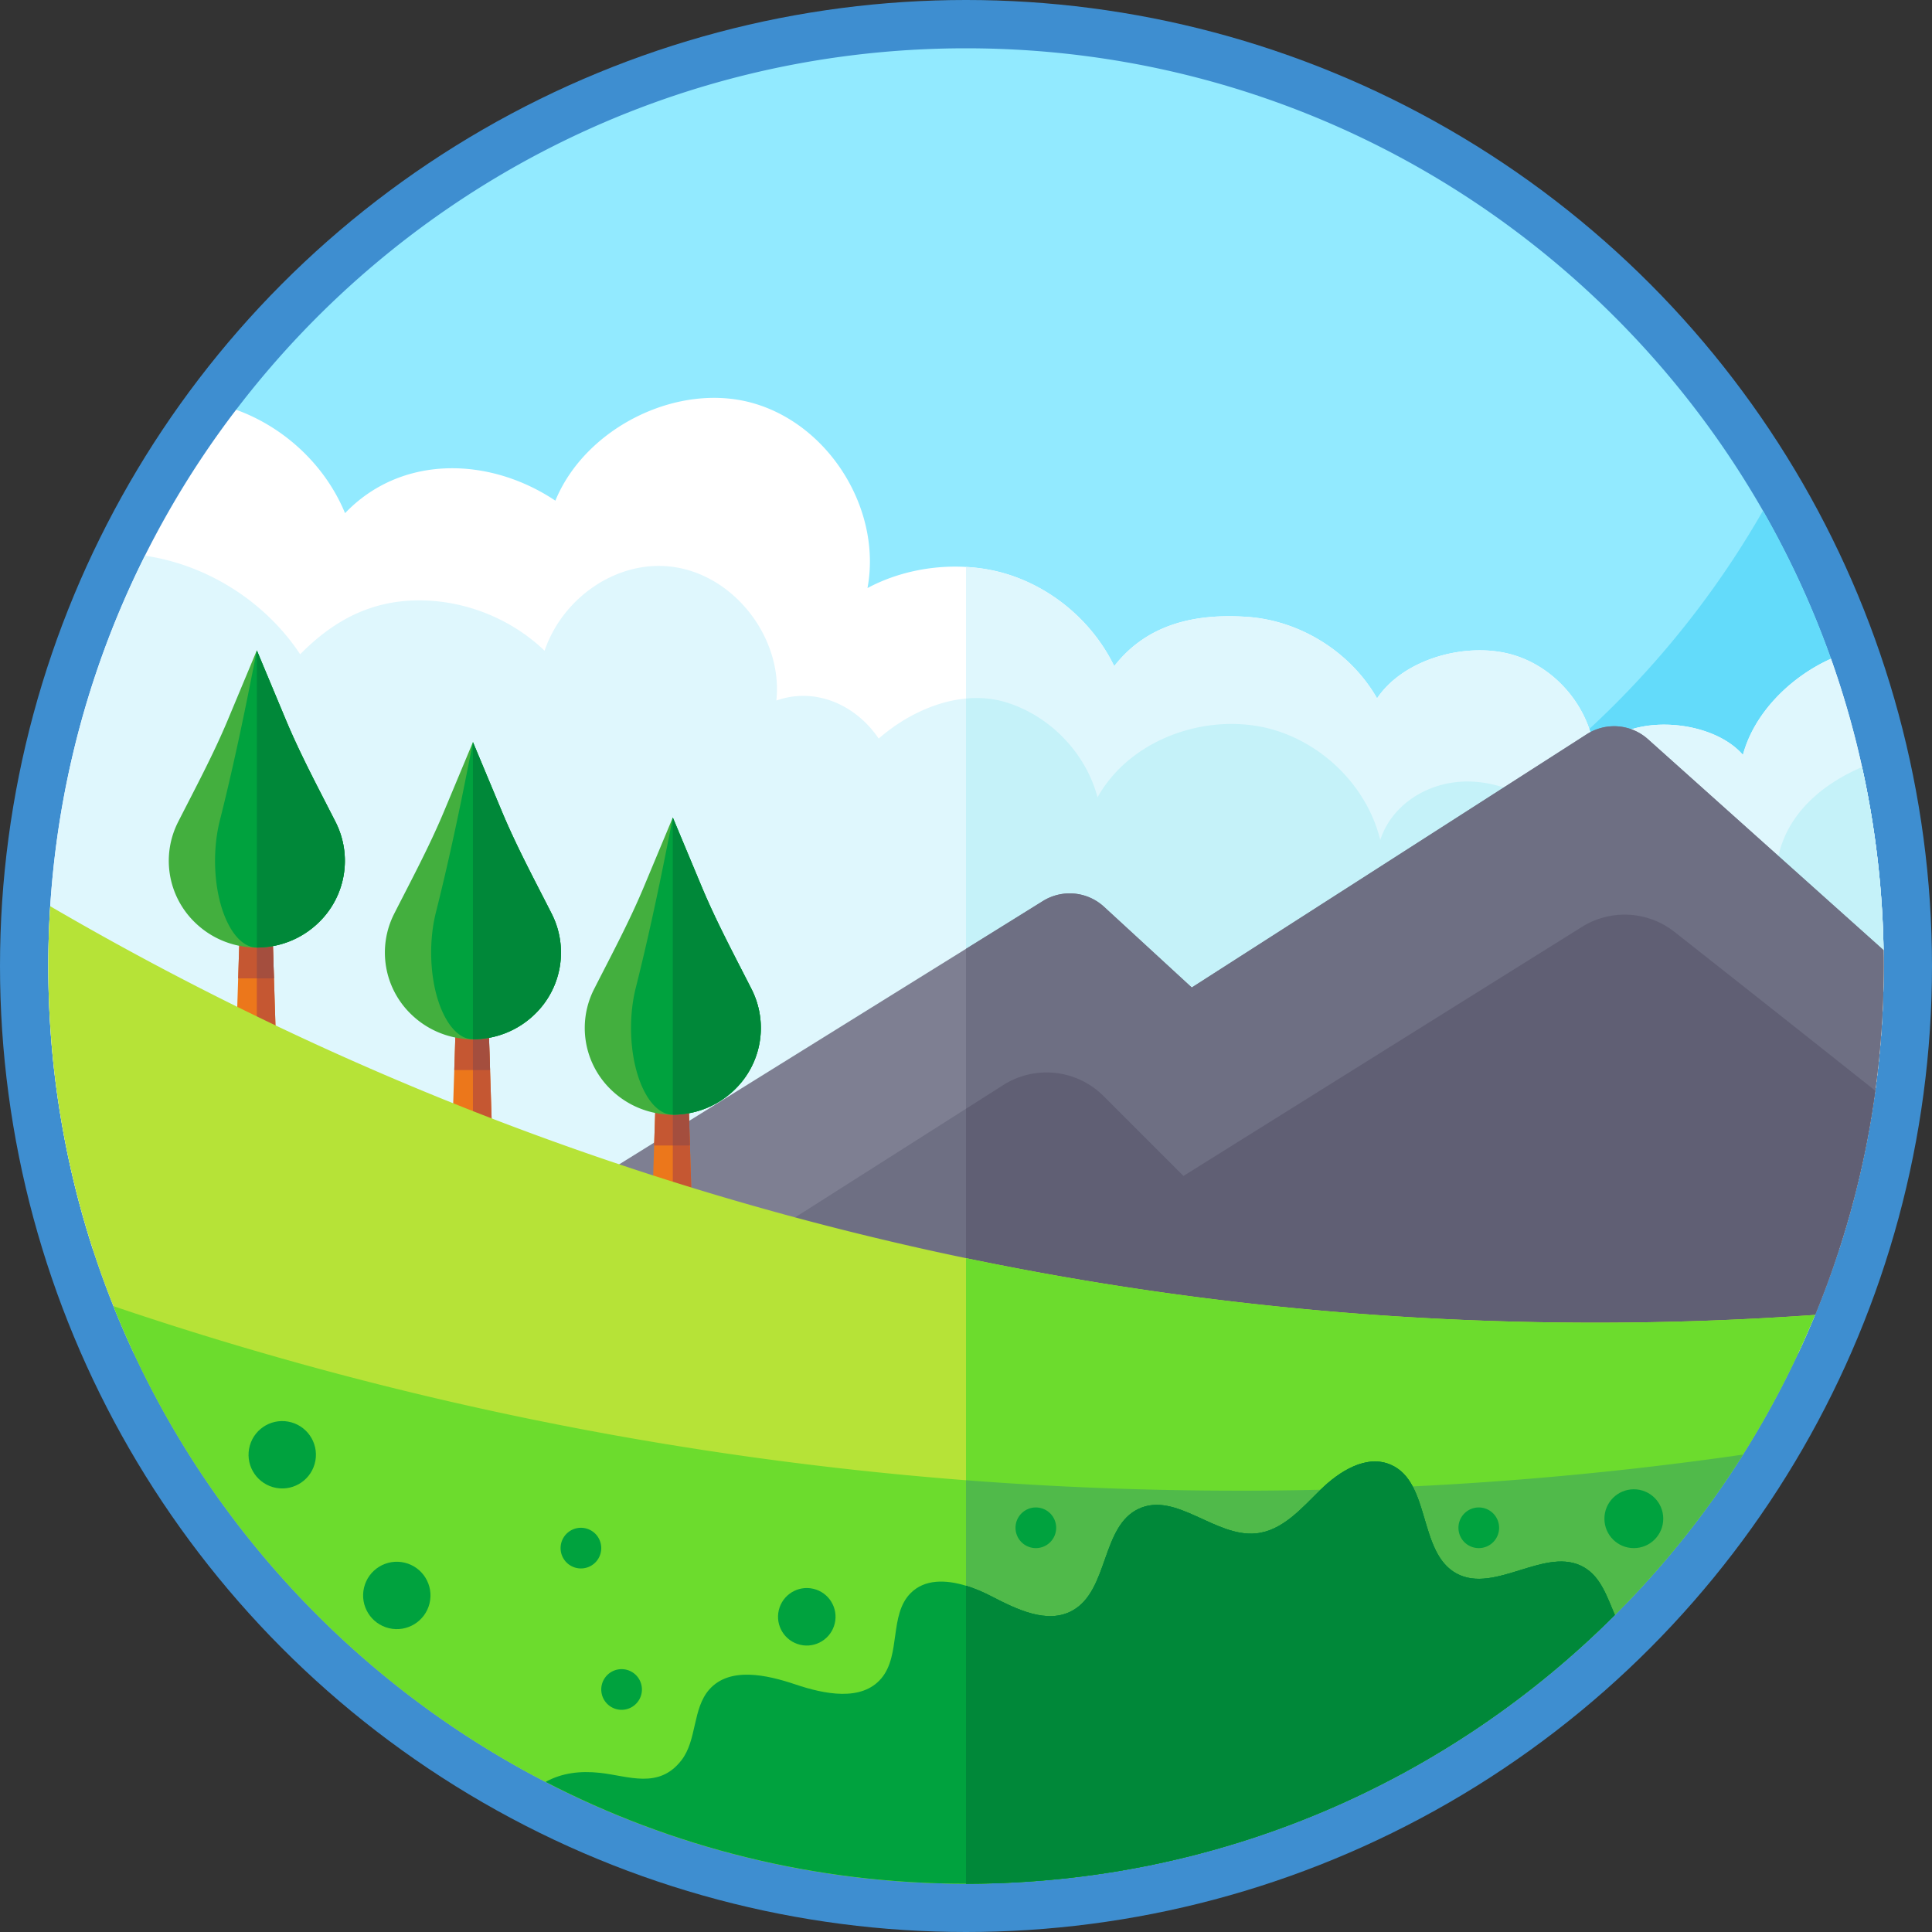 <svg xmlns="http://www.w3.org/2000/svg" width="512" height="512" style="enable-background:new 0 0 512 512" xml:space="preserve"><rect width="100%" height="100%" fill="#333333" stroke="none"/><circle r="256" cx="256" cy="256" fill="#3e8ed0"/><g xmlns="http://www.w3.org/2000/svg"><path d="M485.235 174.576C377.457 313.341 162.511 295.178 79.547 140.29l-16.976-31.701C106.993 50.363 177.112 12.8 256 12.8c90.402 0 169.29 49.334 211.204 122.55a242.261 242.261 0 0 1 18.031 39.226z" fill="#92eaff"/><path d="M485.226 174.585c-69.046 88.901-182.087 113.382-276.222 78.764 15.2 2.993 30.922 4.551 46.996 4.551 90.402 0 169.29-49.334 211.204-122.55a241.882 241.882 0 0 1 18.021 39.235z" fill="#63dbfa"/><path d="M499.2 256c0 14.165-1.216 28.053-3.543 41.553a235.58 235.58 0 0 1-4.323 19.988 240.717 240.717 0 0 1-4.047 13.822H24.704a248.602 248.602 0 0 1-4.047-13.822 239.299 239.299 0 0 1-4.313-19.988 239.243 239.243 0 0 1-2.945-24.396A244.207 244.207 0 0 1 12.8 256c0-43.909 11.638-85.091 31.996-120.65a241.192 241.192 0 0 1 17.775-26.761c12.834 4.626 23.664 14.763 28.87 27.407 14.725-15.418 38-15.143 55.737-3.315 7.942-19.39 32.613-31.673 52.715-25.745 20.102 5.918 33.83 28.3 30.001 48.906 7.762-4.171 17.09-6.118 26.106-5.596 3.924.209 7.79.903 11.438 2.08 12.027 3.886 22.325 12.835 27.845 24.207 8.635-11.096 21.337-14.041 35.368-13.044 14.022 1.007 27.313 9.367 34.285 21.584 6.936-10.364 23.19-14.905 35.246-11.742 12.065 3.164 21.517 14.478 22.477 26.914 6.859-11.495 30.466-10.308 39.235-.19 2.945-11.03 12.407-20.397 22.752-25.213.2-.095.39-.181.589-.266a242.305 242.305 0 0 1 8.711 30.941A243.729 243.729 0 0 1 499.2 256z" fill="#fff"/><path d="M499.2 256c0 14.165-1.216 28.053-3.543 41.553a235.58 235.58 0 0 1-4.323 19.988 240.717 240.717 0 0 1-4.047 13.822H256V150.246c3.923.209 7.79.902 11.438 2.08 12.027 3.886 22.325 12.835 27.844 24.206 8.636-11.096 21.337-14.04 35.369-13.043 14.022 1.007 27.312 9.367 34.285 21.584 6.935-10.365 23.19-14.906 35.245-11.742 12.065 3.163 21.518 14.478 22.477 26.913 6.86-11.495 30.467-10.307 39.235-.19 2.945-11.029 12.407-20.396 22.753-25.213.2-.095.39-.18.589-.266a240.243 240.243 0 0 1 8.217 28.71c.181.74.333 1.491.494 2.232A243.729 243.729 0 0 1 499.2 256z" fill="#dff7fd"/><path d="M499.2 256c0 14.165-1.216 28.053-3.543 41.553a235.58 235.58 0 0 1-4.323 19.988 240.717 240.717 0 0 1-4.047 13.822 239.524 239.524 0 0 1-10.754 27.275H35.467a241.352 241.352 0 0 1-10.764-27.274 248.602 248.602 0 0 1-4.047-13.823 239.299 239.299 0 0 1-4.313-19.988 239.243 239.243 0 0 1-2.945-24.396A244.207 244.207 0 0 1 12.8 256c0-39.092 9.224-76.019 25.621-108.737 16.54 2.441 31.892 12.17 41.126 26.125 8.73-8.854 18.487-14.107 30.922-14.278s24.871 4.73 33.849 13.337c5.082-14.896 20.871-25.222 36.242-21.821 15.371 3.391 26.857 19.37 25.185 35.026 10.26-3.647 21.023 1.065 27.122 10.08 6.423-5.614 14.735-9.832 23.133-10.611 3.572-.343 7.163-.058 10.63 1.006 11.628 3.563 21.119 13.424 24.225 25.175 7.838-14.031 25.232-21.232 41.164-19.066 15.941 2.157 29.944 14.754 33.763 30.372 2.803-8.607 11.01-14.307 20.007-15.324 8.997-1.026 18.154 2.537 25.023 8.446s11.6 13.984 14.753 22.477c3.553-8.664 10.374-15.751 19.485-17.917s19.2.304 26.277 6.44c2.536-11.219 11.561-18.923 22.125-23.445.181.74.333 1.491.494 2.232A243.729 243.729 0 0 1 499.2 256z" fill="#dff7fd"/><path d="M499.2 256c0 14.165-1.216 28.053-3.543 41.553a235.58 235.58 0 0 1-4.323 19.988 240.717 240.717 0 0 1-4.047 13.822 239.524 239.524 0 0 1-10.754 27.275H256V185.121c3.572-.343 7.163-.058 10.63 1.006 11.628 3.563 21.119 13.424 24.225 25.175 7.838-14.031 25.232-21.232 41.164-19.066 15.941 2.157 29.944 14.754 33.763 30.372 2.803-8.607 11.01-14.307 20.007-15.324 8.997-1.026 18.154 2.537 25.023 8.446s11.6 13.984 14.753 22.477c3.553-8.664 10.374-15.751 19.485-17.917s19.2.304 26.277 6.44c2.536-11.219 11.561-18.923 22.125-23.445.181.74.333 1.491.494 2.232A243.729 243.729 0 0 1 499.2 256z" fill="#c5f2f9"/><path d="M499.2 256a244.763 244.763 0 0 1-3.543 41.553 235.58 235.58 0 0 1-4.323 19.988 240.717 240.717 0 0 1-4.047 13.822 240.265 240.265 0 0 1-6.289 17.11l-.01-.01c-113.79 36.3-236.046 26.705-341.534-24.586L256 251.45l20.377-12.663a13.44 13.44 0 0 1 16.198 1.52l23.256 21.394 104.662-67.108a13.424 13.424 0 0 1 16.216 1.292l62.453 55.907.028 1.815c.01.798.01 1.596.01 2.394z" fill="#7e7f92"/><path d="M499.2 256a244.763 244.763 0 0 1-3.543 41.553 235.58 235.58 0 0 1-4.323 19.988 240.717 240.717 0 0 1-4.047 13.822 240.265 240.265 0 0 1-6.289 17.11l-.01-.01C407.26 371.986 329.976 376.233 256 362.363V251.45l20.377-12.664a13.44 13.44 0 0 1 16.198 1.52l23.256 21.394 104.662-67.108a13.424 13.424 0 0 1 16.216 1.292l62.453 55.908.028 1.814c.01.798.01 1.596.01 2.394z" fill="#6e6f83"/><path d="M496.967 289.05c-.389 2.85-.826 5.691-1.31 8.503a235.58 235.58 0 0 1-4.323 19.988 240.717 240.717 0 0 1-4.047 13.822 240.265 240.265 0 0 1-6.289 17.11l-.01-.01c-99.16 31.635-204.762 28.415-300.095-6.887L256 293.829l9.89-6.289a21.36 21.36 0 0 1 26.562 2.926l21.175 21.175 105.602-66.006a21.341 21.341 0 0 1 24.529 1.33 15906.534 15906.534 0 0 1 53.21 42.086z" fill="#6e6f83"/><path d="M496.967 289.05c-.389 2.85-.826 5.691-1.31 8.503a235.58 235.58 0 0 1-4.323 19.988 240.717 240.717 0 0 1-4.047 13.822 240.265 240.265 0 0 1-6.289 17.11l-.01-.01C407.26 371.986 329.976 376.233 256 362.363v-68.533l9.89-6.289a21.36 21.36 0 0 1 26.562 2.926l21.175 21.175 105.602-66.006a21.341 21.341 0 0 1 24.529 1.33 15906.534 15906.534 0 0 1 53.21 42.086z" fill="#605f74"/><path d="M73.17 277.073H62.549l.569-17.8.699-21.868h8.086l.7 21.868z" fill="#ec771b"/><path d="M73.17 277.073h-5.108v-39.668h3.84l.7 21.868zM68.062 237.405v21.868h-4.945l.699-21.868z" fill="#c55732"/><path d="M72.603 259.273h-4.54v-21.868h3.84z" fill="#a44e3e"/><path d="M84.561 244.364c-4.568 4.498-10.533 6.746-16.499 6.746-5.964 0-11.928-2.248-16.498-6.746a22.705 22.705 0 0 1-4.374-26.514c4.573-8.995 9.35-17.884 13.236-27.196l7.636-18.294 7.621 18.257c3.893 9.326 8.677 18.23 13.254 27.24a22.7 22.7 0 0 1-4.376 26.507z" fill="#43af3e"/><path d="M84.561 244.364c-4.568 4.498-10.533 6.746-16.499 6.746-2.829 0-5.659-2.248-7.828-6.746-3.505-7.27-4.168-18.206-1.988-26.864 3.032-12.039 5.717-24.44 8.206-37.005l1.61-8.135 7.622 18.257c3.893 9.326 8.677 18.23 13.254 27.24a22.701 22.701 0 0 1-4.377 26.507z" fill="#00a23e"/><path d="M84.561 244.364c-4.568 4.498-10.533 6.746-16.499 6.746v-78.75l7.622 18.257c3.893 9.326 8.677 18.23 13.254 27.24a22.701 22.701 0 0 1-4.377 26.507z" fill="#008839"/><path d="M130.44 301.381h-10.623l.569-17.8.699-21.868h8.086l.7 21.868z" fill="#ec771b"/><path d="M130.44 301.381h-5.109v-39.668h3.84l.7 21.868zM125.331 261.713v21.868h-4.945l.699-21.868z" fill="#c55732"/><path d="M129.871 283.581h-4.54v-21.868h3.84z" fill="#a44e3e"/><path d="M141.83 268.673c-4.569 4.497-10.534 6.746-16.499 6.746-5.964 0-11.928-2.249-16.498-6.746a22.705 22.705 0 0 1-4.374-26.514c4.573-8.995 9.35-17.884 13.236-27.196l7.635-18.294 7.622 18.257c3.893 9.326 8.677 18.23 13.254 27.24a22.7 22.7 0 0 1-4.376 26.507z" fill="#43af3e"/><path d="M141.83 268.673c-4.569 4.497-10.534 6.746-16.499 6.746-2.83 0-5.659-2.249-7.828-6.746-3.505-7.271-4.168-18.207-1.988-26.864 3.031-12.04 5.717-24.44 8.206-37.005l1.61-8.135 7.622 18.257c3.893 9.326 8.676 18.23 13.254 27.24a22.701 22.701 0 0 1-4.377 26.507z" fill="#00a23e"/><path d="M141.83 268.673c-4.569 4.497-10.534 6.746-16.499 6.746v-78.75l7.622 18.257c3.893 9.326 8.676 18.23 13.254 27.24a22.701 22.701 0 0 1-4.377 26.507z" fill="#008839"/><g><path d="M183.409 321.366h-10.623l.568-17.801.7-21.868h8.086l.7 21.868z" fill="#ec771b"/><path d="M183.409 321.366H178.3v-39.67h3.84l.7 21.869zM178.3 281.697v21.868h-4.946l.7-21.868z" fill="#c55732"/><path d="M182.84 303.565h-4.54v-21.868h3.84z" fill="#a44e3e"/><path d="M194.798 288.657c-4.568 4.498-10.533 6.746-16.499 6.746-5.964 0-11.928-2.249-16.498-6.746a22.705 22.705 0 0 1-4.374-26.514c4.573-8.995 9.35-17.884 13.236-27.196l7.636-18.294 7.621 18.257c3.894 9.326 8.677 18.23 13.254 27.24a22.698 22.698 0 0 1-4.376 26.507z" fill="#43af3e"/><path d="M194.798 288.657c-4.568 4.498-10.533 6.746-16.499 6.746-2.83 0-5.659-2.249-7.828-6.746-3.505-7.271-4.168-18.207-1.988-26.864 3.032-12.04 5.717-24.44 8.206-37.005l1.61-8.135 7.622 18.257c3.893 9.326 8.677 18.23 13.254 27.24a22.7 22.7 0 0 1-4.377 26.507z" fill="#00a23e"/><path d="M194.798 288.657c-4.568 4.498-10.533 6.746-16.499 6.746v-78.75l7.622 18.257c3.893 9.326 8.677 18.23 13.254 27.24a22.7 22.7 0 0 1-4.377 26.507z" fill="#008839"/></g><path d="M480.988 348.463a242.034 242.034 0 0 1-19.095 37.022 243.296 243.296 0 0 1-26.238 34.437c-44.327 48.545-108.053 79.06-178.904 79.278H256c-71.155 0-135.175-30.562-179.654-79.278A243.317 243.317 0 0 1 41.1 369.943a238.35 238.35 0 0 1-11.03-23.798 238.774 238.774 0 0 1-9.414-28.604 239.299 239.299 0 0 1-4.313-19.988 239.243 239.243 0 0 1-2.945-24.396A244.207 244.207 0 0 1 12.8 256c0-5.32.171-10.602.513-15.837C87.537 283.464 169.237 315.356 256 333.425c53.818 11.21 109.583 17.1 166.725 17.1 19.589 0 39.017-.694 58.263-2.061z" fill="#b6e337"/><path d="M480.988 348.463a242.034 242.034 0 0 1-19.095 37.022 243.296 243.296 0 0 1-26.238 34.437c-44.327 48.545-108.053 79.06-178.904 79.278H256V333.425c53.818 11.21 109.583 17.1 166.725 17.1 19.589 0 39.017-.694 58.263-2.061z" fill="#6cdc2d"/><path d="M461.894 385.485a243.296 243.296 0 0 1-33.944 42.493c-43.852 43.843-104.357 71.013-171.2 71.222H256c-40.156 0-78.033-9.728-111.416-26.98-25.773-13.3-48.858-31.075-68.238-52.298A243.317 243.317 0 0 1 41.1 369.943a238.35 238.35 0 0 1-11.03-23.797c71.773 24.31 147.488 40.09 225.929 46.131a941.471 941.471 0 0 0 72.219 2.765h2.86a891.614 891.614 0 0 0 18.886-.257c8.16-.18 16.302-.465 24.405-.874a930.974 930.974 0 0 0 87.524-8.426z" fill="#6cdc2d"/><path d="M461.894 385.485a243.296 243.296 0 0 1-26.24 34.438c-44.326 48.545-108.052 79.059-178.903 79.277H256V392.278a941.471 941.471 0 0 0 72.219 2.764h2.86c44.403-.133 88.074-3.391 130.815-9.557z" fill="#50ba4a"/><path d="M427.95 427.978c-43.852 43.843-104.357 71.013-171.2 71.222H256c-40.157 0-78.033-9.728-111.416-26.98 4.322-2.375 9.101-2.964 14.373-2.404 7.553.817 15.628 4.456 21.642-3.344 4.151-5.367 2.878-13.68 7.39-18.762 5.387-6.052 15.143-3.905 22.829-1.311 7.676 2.584 17.527 4.579 22.743-1.615 5.215-6.185 2.052-16.815 7.742-22.563 3.743-3.79 9.348-3.619 14.697-1.985 2.318.712 4.588 1.691 6.64 2.755 6.783 3.505 14.925 7.543 21.594 3.819 9.643-5.377 7.562-22.382 17.594-26.99 9.87-4.531 20.235 7.629 31.046 6.546 6.982-.694 12.055-6.631 17.062-11.552l.028-.029c4.997-4.911 12.18-9.414 18.601-6.612 2.68 1.169 4.465 3.221 5.805 5.738 3.971 7.448 3.99 18.877 11.571 23.057 10.241 5.633 23.874-7.524 33.925-1.558 4.389 2.603 6.004 7.733 8.084 12.568z" fill="#00a23e"/><g fill="#008839"><path d="M427.95 427.978c-43.852 43.843-104.357 71.013-171.2 71.222H256v-78.964c2.318.712 4.588 1.691 6.64 2.755 6.783 3.505 14.925 7.543 21.594 3.819 9.643-5.377 7.562-22.382 17.594-26.99 9.87-4.531 20.235 7.629 31.046 6.546 6.982-.694 12.055-6.631 17.062-11.552 4.997-4.921 12.198-9.453 18.63-6.64 10.62 4.626 7.229 23.208 17.375 28.794 10.241 5.633 23.873-7.524 33.925-1.558 4.389 2.603 6.004 7.733 8.084 12.568z"/><path d="M427.95 427.978c-43.852 43.843-104.357 71.013-171.2 71.222H256v-78.964c2.318.712 4.588 1.691 6.64 2.755 6.783 3.505 14.925 7.543 21.594 3.819 9.643-5.377 7.562-22.382 17.594-26.99 9.87-4.531 20.235 7.629 31.046 6.546 6.982-.694 12.055-6.631 17.062-11.552 4.997-4.921 12.198-9.453 18.63-6.64 10.62 4.626 7.229 23.208 17.375 28.794 10.241 5.633 23.873-7.524 33.925-1.558 4.389 2.603 6.004 7.733 8.084 12.568z"/></g><g fill="#00a23e" transform="matrix(.95 0 0 .95 12.8 12.8)"><circle cx="65.268" cy="392.3" transform="rotate(-74.16 65.292 392.329)" r="9.397"/><circle cx="211.68" cy="437.254" transform="rotate(-76.76 211.815 437.458)" r="8.021"/><circle cx="97.199" cy="431.445" transform="rotate(-76.64 97.297 431.504)" r="9.397"/><path d="M154.253 418.387a5.671 5.671 0 1 1-11.344 0 5.672 5.672 0 0 1 11.344 0zM165.597 457.822a5.671 5.671 0 1 1-11.344 0 5.671 5.671 0 1 1 11.344 0zM281.156 412.715a5.672 5.672 0 1 1-11.344 0 5.672 5.672 0 0 1 11.344 0zM404.716 412.715a5.672 5.672 0 1 1-11.344 0 5.672 5.672 0 0 1 11.344 0z"/><circle cx="442.298" cy="410.18" r="8.207"/></g></g></svg>